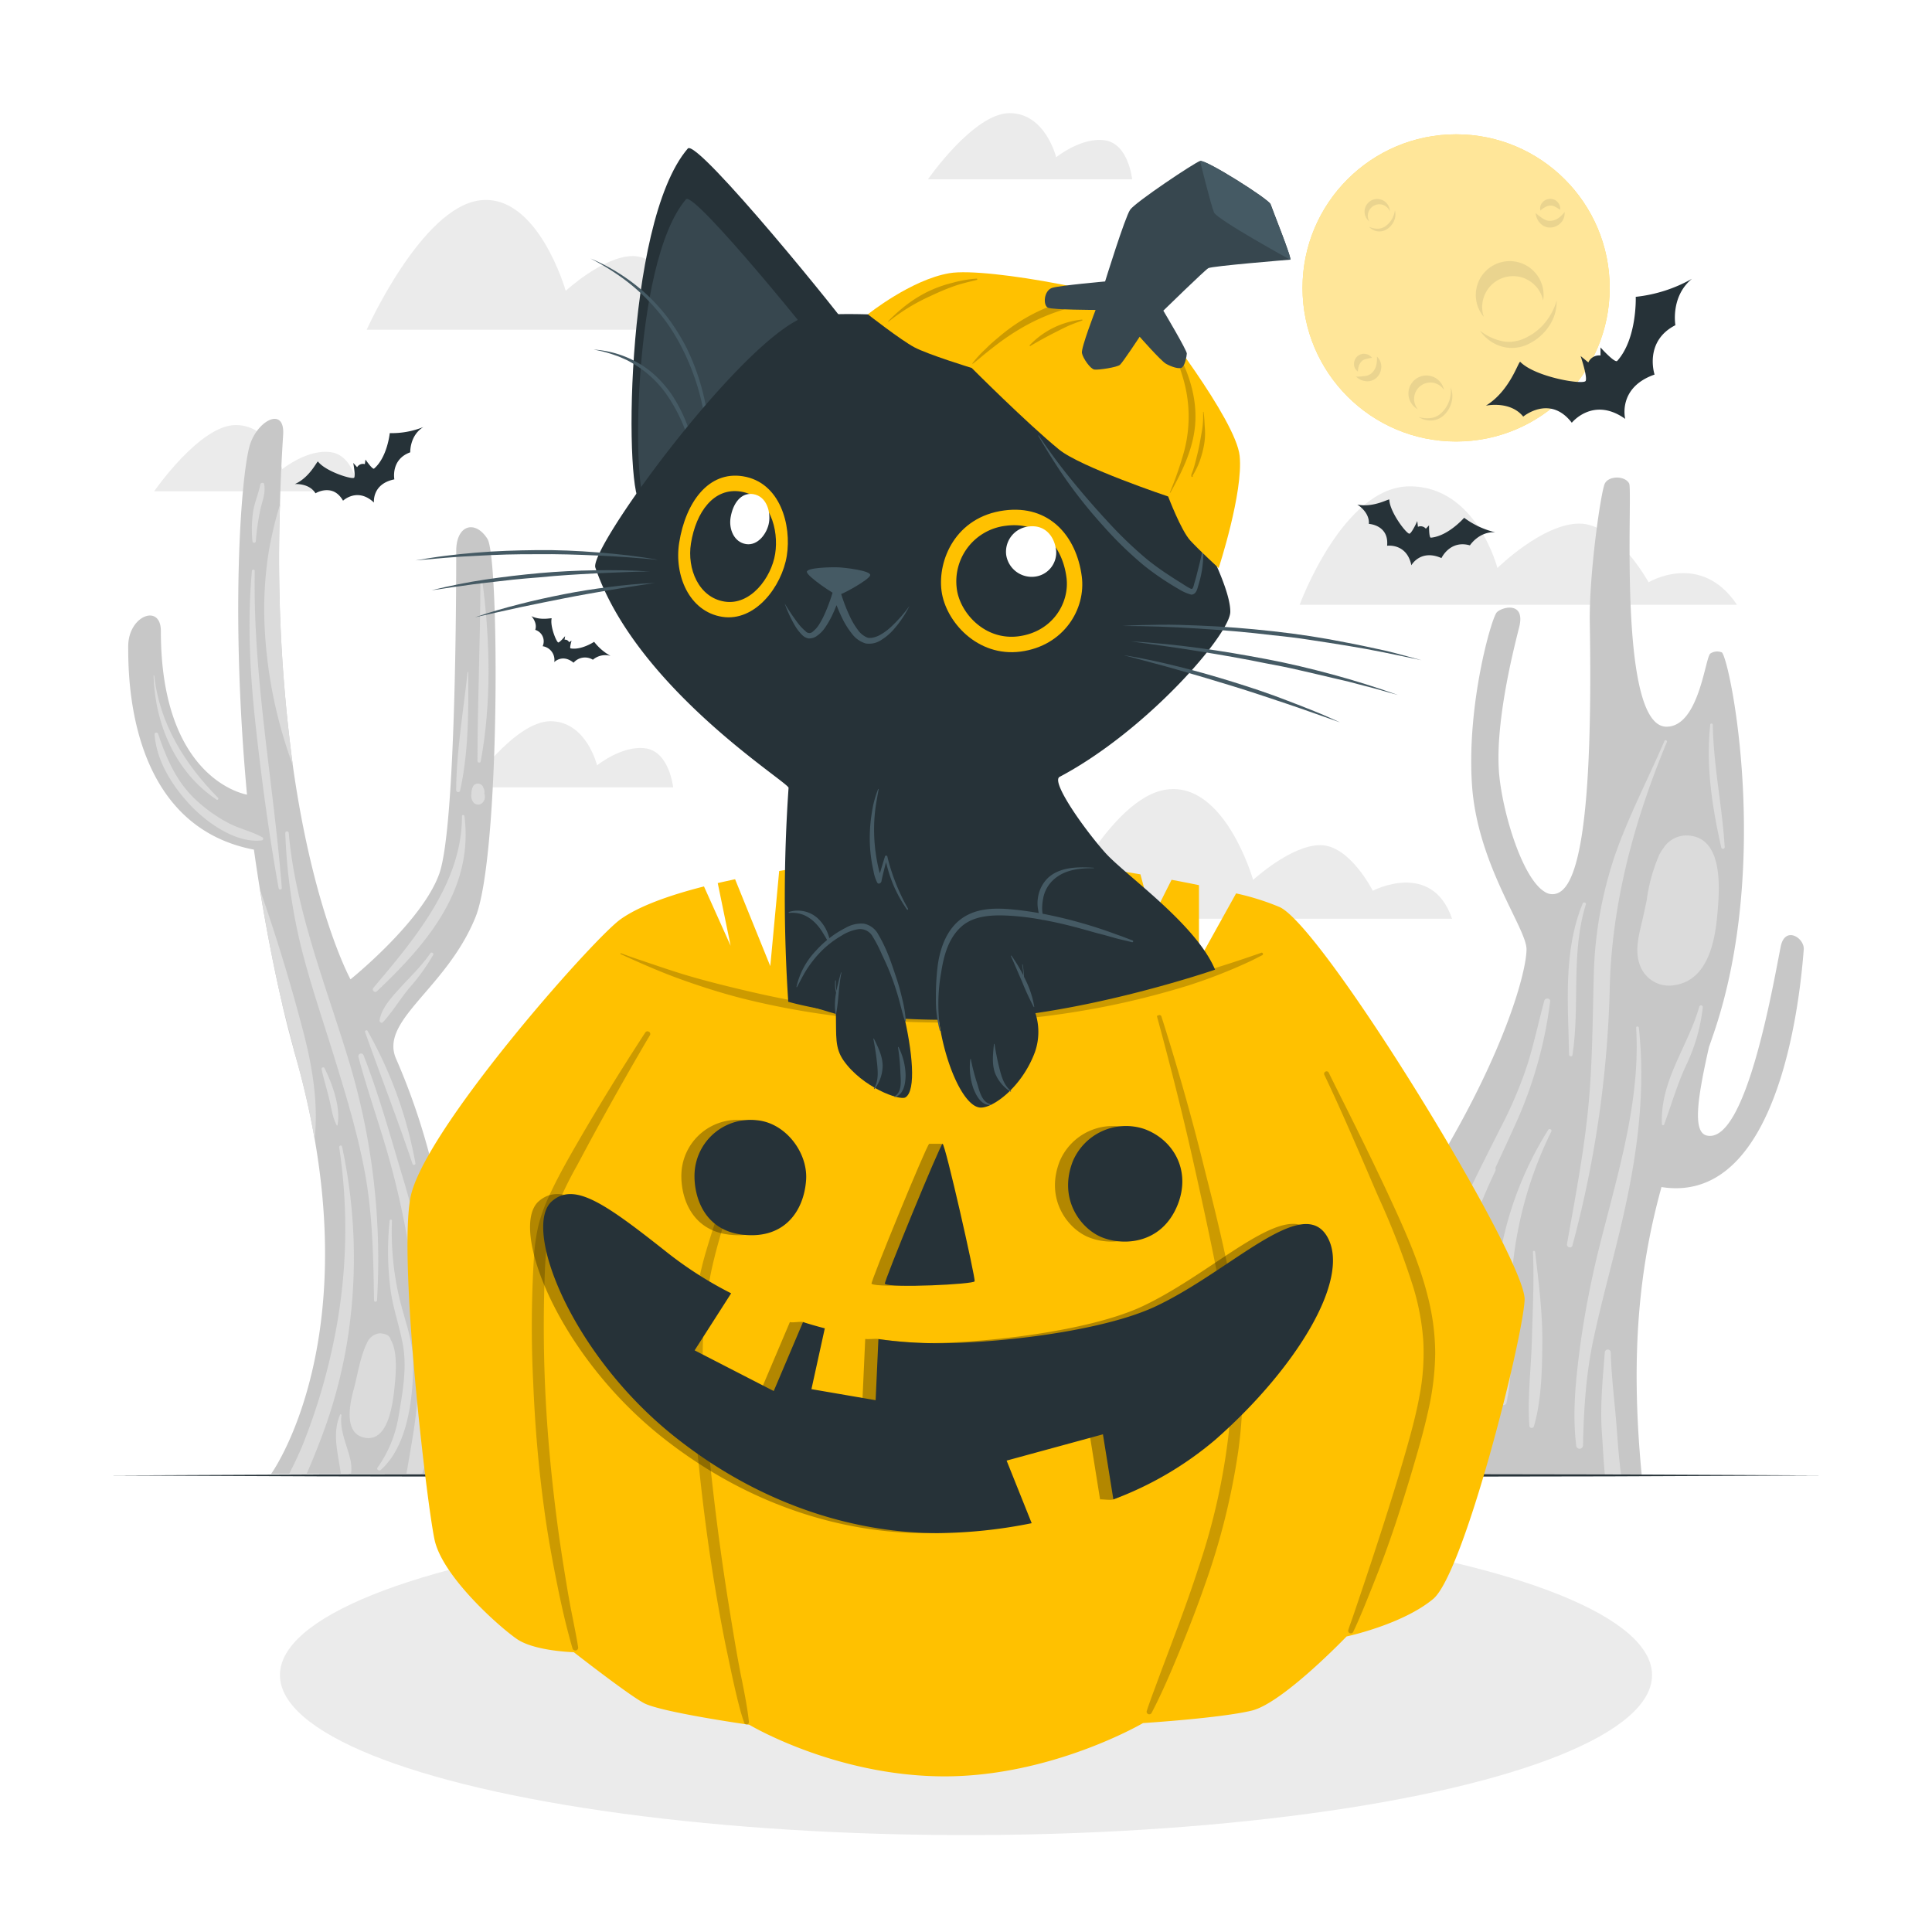 <svg class="animated" id="freepik_stories-cat-rising-from-a-pumpkin" xmlns="http://www.w3.org/2000/svg" viewBox="0 0 500 500" version="1.1" xmlns:xlink="http://www.w3.org/1999/xlink" xmlns:svgjs="http://svgjs.com/svgjs"><style>svg#freepik_stories-cat-rising-from-a-pumpkin:not(.animated) .animable {opacity: 0;}svg#freepik_stories-cat-rising-from-a-pumpkin.animated #freepik--Bats--inject-2 {animation: 3s Infinite  linear floating;animation-delay: 0s;}            @keyframes floating {                0% {                    opacity: 1;                    transform: translateY(0px);                }                50% {                    transform: translateY(-10px);                }                100% {                    opacity: 1;                    transform: translateY(0px);                }            }        </style><g id="freepik--background-complete--inject-2" class="animable" style="transform-origin: 249.998px 205.49px;"><path d="M449.53,156.51H336.35s11.22-30.65,28.5-30.65S387.53,147,387.53,147s11.65-11.5,21.22-11.5,17.9,15.19,17.9,15.19S440.17,142.54,449.53,156.51Z" style="fill: rgb(235, 235, 235); transform-origin: 392.94px 141.185px;" id="elym2052hq6am" class="animable"></path><path d="M92.79,127.14H39.9S51.72,110,61,110s12.06,11.41,12.06,11.41,6.57-5.33,12.66-4.37S92.79,127.14,92.79,127.14Z" style="fill: rgb(235, 235, 235); transform-origin: 66.345px 118.57px;" id="eldrunr41nfdb" class="animable"></path><path d="M293,46.41H240.15S252,29.28,261.28,29.28,273.34,40.7,273.34,40.7s6.57-5.33,12.66-4.38S293,46.41,293,46.41Z" style="fill: rgb(235, 235, 235); transform-origin: 266.575px 37.845px;" id="ell2dujy3dlzq" class="animable"></path><path d="M174.21,203.78H121.32s11.82-17.13,21.13-17.13,12.07,11.42,12.07,11.42,6.57-5.33,12.66-4.38S174.21,203.78,174.21,203.78Z" style="fill: rgb(235, 235, 235); transform-origin: 147.765px 195.215px;" id="el2c0qsl2qq2k" class="animable"></path><path d="M197.9,85.33h-103s14.11-31.5,29.2-33.47,22.31,23.41,22.31,23.41,9.73-9,17.39-9,13.56,11.81,13.56,11.81S192.65,70,197.9,85.33Z" style="fill: rgb(235, 235, 235); transform-origin: 146.4px 68.54px;" id="el15qu4pt6dbl" class="animable"></path><path d="M375.8,237.78h-103s14.11-31.5,29.2-33.46,22.31,23.4,22.31,23.4,9.74-9,17.39-9,13.57,11.81,13.57,11.81S370.55,222.47,375.8,237.78Z" style="fill: rgb(235, 235, 235); transform-origin: 324.3px 220.996px;" id="elq63h7sk5hf" class="animable"></path><path d="M466.81,245.7c-.74,9.36-5.45,66.44-36.82,61.51-5.27,19.12-8.32,41.36-5.12,74.48H357.32s-7.07-44,15.43-81.87c17.2-28.92,22.31-48.7,22.31-54.15S382.3,223.79,380.94,203s5.06-43.1,6.43-44.53,7.52-2.93,5.78,3.91c-.63,2.47-1.65,6.55-2.64,11.36-1.72,8.47-3.33,19.18-2.46,27.31,1.1,10.26,6.08,26.28,11.66,29.71a3.58,3.58,0,0,0,4.12,0c7.06-4.62,8.14-36.58,7.61-69.62-.21-12.61,2.87-33.95,3.89-36s5.21-2.08,6.3,0c1,1.91-3.15,62.93,9.65,62.93,8.48,0,10-18,11.37-18.94a3.17,3.17,0,0,1,3-.27c2.27,2.67,12.68,54.88-2.08,98.39-.43,1.27-.87,2.53-1.3,3.77v0c-3,13.32-4.29,22.09-.49,22.87C451.87,296,458.85,255,460.84,245,461.94,239.5,467,242.71,466.81,245.7Z" style="fill: rgb(199, 199, 199); transform-origin: 411.541px 252.641px;" id="elz6x85jd79ji" class="animable"></path><path d="M444.46,236.52c-.61,7.15-2.5,17.16-11.1,18.44a8,8,0,0,1-8.71-4.6c-1.76-3.84-.57-8.12.34-12,.42-1.77.79-3.59,1.18-5.4a44.07,44.07,0,0,1,3-11.17,8.52,8.52,0,0,1,1.22-2.13,7.09,7.09,0,0,1,6.3-3.44C446.2,216.61,445,230.26,444.46,236.52Z" style="fill: rgb(219, 219, 219); transform-origin: 434.282px 235.651px;" id="elkj046otpn6" class="animable"></path><path d="M392.72,289.77c-1.87,4.19-3.81,8.35-5.73,12.51a.92.92,0,0,1,0,.76,162.1,162.1,0,0,0-13,40.14c-2.33,12.86-2.2,25.57-2.22,38.52H366.3c-2.38-8.85-2-18.83-.79-27.63a137.92,137.92,0,0,1,8.88-32.59c4.07-10.22,9.13-20,14.05-29.78a108.75,108.75,0,0,0,6.87-16.24c1.7-5.43,2.87-11,4.36-16.51.23-.81,1.62-.67,1.51.21A109.59,109.59,0,0,1,392.72,289.77Z" style="fill: rgb(219, 219, 219); transform-origin: 382.87px 320.057px;" id="elrrlww5bwfoi" class="animable"></path><path d="M400.66,292.43a90.33,90.33,0,0,0-12.61,33.21,78.85,78.85,0,0,0-.86,17.43c.46,6.65,1.38,13.14,1.23,19.83a.74.74,0,0,0,1.45.2c2.41-11.46.45-23.51,1.59-35.12a101.52,101.52,0,0,1,10-35.11A.44.44,0,0,0,400.66,292.43Z" style="fill: rgb(219, 219, 219); transform-origin: 394.278px 327.913px;" id="el2k3fh1pgbpl" class="animable"></path><path d="M430.77,191.74c-4.16,9.65-9,18.92-12.57,28.87a104.32,104.32,0,0,0-5.74,32.12c-.31,11.36-.32,22.68-1.43,34-1.17,11.84-3.42,23.48-5.49,35.19-.16.9,1.16,1.31,1.41.39a283.11,283.11,0,0,0,9.64-66.1c.43-22.14,6.32-43.8,14.81-64.21C431.55,191.64,430.92,191.38,430.77,191.74Z" style="fill: rgb(219, 219, 219); transform-origin: 418.475px 257.198px;" id="elylsf154o1ah" class="animable"></path><path d="M424.14,266c-.05-.45-.74-.47-.71,0,1.13,18.5-4.49,36.88-9,54.65a243.33,243.33,0,0,0-5.3,26.35c-1.2,8.86-2.31,18.14-1.21,27.06a.88.88,0,0,0,1.76,0c.2-9.38.76-18.44,2.74-27.64s4.42-18.06,6.6-27.09C423.29,301.69,426.08,284.14,424.14,266Z" style="fill: rgb(219, 219, 219); transform-origin: 416.119px 320.297px;" id="elus4ou1js0ci" class="animable"></path><path d="M419.55,381.7h-4.2c-.39-3.6-.51-7.26-.76-10.54-.53-7.14.17-14,.73-21.14a.77.77,0,0,1,1.54,0c.19,6.83,1.13,13.65,1.61,20.46.23,3.18.49,6.35.85,9.52C419.39,380.56,419.46,381.12,419.55,381.7Z" style="fill: rgb(219, 219, 219); transform-origin: 416.976px 365.475px;" id="el5jsafwc41er" class="animable"></path><path d="M397.29,324c-.05-.34-.58-.36-.57,0,.36,7.49-.07,15-.26,22.51s-1.2,15.12-.66,22.48a.6.6,0,0,0,1.17.15c2-6.84,2.13-14.84,2.18-21.95C399.19,339.33,398.19,331.7,397.29,324Z" style="fill: rgb(219, 219, 219); transform-origin: 397.397px 346.647px;" id="elwpabhms3pq" class="animable"></path><path d="M382.49,364.93a95.36,95.36,0,0,1-1,16.77h-3.45a81.07,81.07,0,0,1,.52-17.46c.89-7.59,1.74-15.21,2.77-22.78.09-.68,1.15-.49,1.15.15C382.46,349.39,382.44,357.15,382.49,364.93Z" style="fill: rgb(219, 219, 219); transform-origin: 380.161px 361.366px;" id="elna29wjhsxb" class="animable"></path><path d="M439.78,260.52c-3,10.47-10.16,19.09-9.68,30.42a.3.3,0,0,0,.58.08c2-5.48,3.49-10.75,6-16a46,46,0,0,0,4-14.34C440.73,260.12,439.91,260,439.78,260.52Z" style="fill: rgb(219, 219, 219); transform-origin: 435.38px 275.702px;" id="elpuh4aqsix" class="animable"></path><path d="M443.27,187.56a.33.33,0,0,0-.66,0c-1.17,10.66.51,21.4,2.86,31.8a.45.45,0,0,0,.88-.12C445.71,208.64,443.44,198.18,443.27,187.56Z" style="fill: rgb(219, 219, 219); transform-origin: 444.289px 203.454px;" id="elqz6jc7qoew" class="animable"></path><path d="M409.58,233.85c-5.08,12.44-3.74,26-3.51,39.09,0,.48.8.64.88.12,2-12.89-.49-26.35,3.47-39C410.6,233.53,409.79,233.34,409.58,233.85Z" style="fill: rgb(219, 219, 219); transform-origin: 408.093px 253.467px;" id="elgb1pef8h4ul" class="animable"></path><path d="M33.18,167.29c0,8,0,46.35,32.54,52.6,0,0,.53,4,1.56,10.37,1.25,7.67,3.22,18.71,5.85,29.92a.15.15,0,0,0,0,.08c.9,3.87,1.89,7.74,2.95,11.52,0,0,0,.05,0,.08.11.36.2.71.31,1.07a212.86,212.86,0,0,1,5.06,21.92c10,57.32-11.3,86.62-11.3,86.62H115S126.05,327.83,102.5,274c-4.36-10,13-18.06,20.54-36.59,6.42-15.71,6.24-92.95,3.12-97.93s-8.09-3.74-8.09,3.12,0,71-4.36,83.44-23,27.41-23,27.41-9.57-17.35-14.93-55.35v0a403.64,403.64,0,0,1-3.32-67.61s0,0,0,0q.22-8.66.82-18c.44-7.13-6.24-4-8.47,2.24s-5.35,42.34-.89,90.92c0,0-22.29-3.48-22.29-42.34C41.65,156.14,33.18,159.26,33.18,167.29Z" style="fill: rgb(199, 199, 199); transform-origin: 80.722px 244.935px;" id="elnlir94b9i6c" class="animable"></path><path d="M92.75,273.48c2.57,9.71,6.08,19.17,8.64,28.9a217.18,217.18,0,0,1,5.76,29.89,170.21,170.21,0,0,1,.87,29.34c-.39,6.71-1.77,13.27-2.83,19.86h4.08c4.84-15.36,4.19-32.68,1.7-48.19a239.44,239.44,0,0,0-7.17-30c-3-10.07-5.88-20.36-9.7-30.16A.7.7,0,0,0,92.75,273.48Z" style="fill: rgb(219, 219, 219); transform-origin: 102.81px 327.056px;" id="el7mgz6gniy1k" class="animable"></path><path d="M74.73,215.59c1.79,20.47,10,40.36,15.84,59.92a177.39,177.39,0,0,1,7,61.05.39.39,0,0,1-.77,0c-.18-11.18-.36-22.45-2.44-33.48-1.88-10-4.85-19.74-7.83-29.42-2.93-9.49-6.19-18.92-8.6-28.56a146.18,146.18,0,0,1-4.1-29.51C73.85,215,74.69,215,74.73,215.59Z" style="fill: rgb(219, 219, 219); transform-origin: 85.859px 276.018px;" id="elbldsnj5tqfk" class="animable"></path><path d="M74.82,381.47h4.51c1.25-2.8,2.38-5.64,3.44-8.38a129,129,0,0,0,7-25.36,136.56,136.56,0,0,0-1.25-51c-.11-.48-.8-.26-.73.2a142.92,142.92,0,0,1-1.63,51.17,154.56,154.56,0,0,1-7.09,23.95C77.87,375.3,76.37,378.4,74.82,381.47Z" style="fill: rgb(219, 219, 219); transform-origin: 83.204px 338.965px;" id="el81rnmvlb0xe" class="animable"></path><path d="M91.59,359.38c1-3.77,1.67-8.41,3.42-11.91a4,4,0,0,1,3.2-2.4.78.78,0,0,1,.31,0,3.17,3.17,0,0,1,.46.07,3.91,3.91,0,0,1,.85.21,1.83,1.83,0,0,1,1.27,1.27s0,.07,0,.1c2,3.14,1.25,9.87,1,12.34-.43,3.85-1.47,14-7.52,13.05C88.7,371.19,90.59,363,91.59,359.38Z" style="fill: rgb(219, 219, 219); transform-origin: 96.467px 358.613px;" id="ele7j8qhfxbsr" class="animable"></path><path d="M67.28,230.26c1.25,7.67,3.22,18.71,5.85,29.92a.15.15,0,0,0,0,.08c.33,1.28.67,2.56,1,3.83.69,2.56,1.34,5.13,1.93,7.69,0,0,0,.05,0,.08.11.36.2.71.31,1.07a212.86,212.86,0,0,1,5.06,21.92c1-9.62-.63-19.18-3.18-28.76C75.07,254,71.43,242.07,67.28,230.26Z" style="fill: rgb(219, 219, 219); transform-origin: 74.504px 262.555px;" id="el32n3sap0vav" class="animable"></path><path d="M122,205.5a4.35,4.35,0,0,1,.43-2,1.42,1.42,0,0,1,1.44-.69,1.5,1.5,0,0,1,1.21,1l.06.21a1.24,1.24,0,0,1,.2.47,3.25,3.25,0,0,1,0,.93,2.15,2.15,0,0,1-.52,2.37,1.56,1.56,0,0,1-2.42-.32A2.74,2.74,0,0,1,122,205.5Z" style="fill: rgb(219, 219, 219); transform-origin: 123.727px 205.51px;" id="elsulri80v7ei" class="animable"></path><path d="M96.63,255.65c10.54-12.48,23-27.13,22.92-44.42,0-.43.6-.41.65,0,2.4,19-9.76,33.11-22.67,45.32A.64.64,0,0,1,96.63,255.65Z" style="fill: rgb(219, 219, 219); transform-origin: 108.496px 233.803px;" id="elaydwegst5y" class="animable"></path><path d="M98.24,264c.52-3.11,3-5.78,5-8,2.76-3.06,5.76-5.85,8.11-9.27a.43.43,0,0,1,.74.44,53.16,53.16,0,0,1-6.13,8.48c-2.39,2.86-4.35,6.18-6.86,8.9C98.72,264.94,98.16,264.49,98.24,264Z" style="fill: rgb(219, 219, 219); transform-origin: 105.191px 255.609px;" id="elstpvit6tv4" class="animable"></path><path d="M124.33,150.54c0-.35.48-.32.52,0,2,15.18,2.36,31.39-.44,46.52-.08.49-.84.36-.84-.11C123.57,181.5,124.31,166,124.33,150.54Z" style="fill: rgb(219, 219, 219); transform-origin: 125px 173.83px;" id="elvadi4n5wwrl" class="animable"></path><path d="M121,174a.09.09,0,1,1,.18,0c.08,10,.09,20.88-2.13,30.7a.53.53,0,0,1-1-.14C118.13,194.49,119.92,184.08,121,174Z" style="fill: rgb(219, 219, 219); transform-origin: 119.627px 189.455px;" id="elie6686xekv" class="animable"></path><path d="M40.91,189.92c2.3,6.66,4.82,12.63,10.18,17.45a39.19,39.19,0,0,0,8.1,5.67c2.81,1.46,6,2.13,8.72,3.66a.43.43,0,0,1-.22.8c-6.59.79-14.13-4.56-18.41-9.11C44.64,203.46,40.49,197,40,190,40,189.51,40.76,189.47,40.91,189.92Z" style="fill: rgb(219, 219, 219); transform-origin: 54.06px 203.592px;" id="elaw3xrrmpc0q" class="animable"></path><path d="M39.93,174.88c1.34,12.41,7.92,22.9,16.5,31.59.24.24-.07.68-.37.48-10.7-7.1-15.94-19.6-16.33-32.07C39.72,174.75,39.92,174.75,39.93,174.88Z" style="fill: rgb(219, 219, 219); transform-origin: 48.123px 190.892px;" id="ell16lgsswb5" class="animable"></path><path d="M65.2,147.72a.37.37,0,0,1,.73,0c-.5,27.58,4.86,54.69,7,82.09,0,.46-.73.57-.81.11-2.42-13.45-4.28-27.09-5.79-40.67C64.76,175.44,63.92,161.58,65.2,147.72Z" style="fill: rgb(219, 219, 219); transform-origin: 68.752px 188.813px;" id="elst6gag0yugh" class="animable"></path><path d="M68.57,163.75a119.73,119.73,0,0,0,7.23,34.34,403.64,403.64,0,0,1-3.32-67.61,102.26,102.26,0,0,0-2.82,11.64A94.39,94.39,0,0,0,68.57,163.75Z" style="fill: rgb(219, 219, 219); transform-origin: 72.087px 164.285px;" id="elq65octolm8" class="animable"></path><path d="M65.49,132.49c.37-2.46,1.42-4.71,1.89-7.15.09-.5,1-.52,1,0,.34,2.13-.32,3.9-.87,5.95a62.66,62.66,0,0,0-1.3,8.74.44.44,0,0,1-.88,0A32.23,32.23,0,0,1,65.49,132.49Z" style="fill: rgb(219, 219, 219); transform-origin: 66.827px 132.713px;" id="el2e9ye6l1trh" class="animable"></path><path d="M95.13,266.81A108.34,108.34,0,0,1,107.5,301a.38.38,0,0,1-.74.2c-3.85-11.46-8.24-22.75-12.29-34.13A.36.36,0,0,1,95.13,266.81Z" style="fill: rgb(219, 219, 219); transform-origin: 100.988px 284.06px;" id="elqj1cf96vjzm" class="animable"></path><path d="M84,276.44c2,4.11,4.25,10.16,3.34,14.79a.11.11,0,0,1-.2,0c-1.09-2.06-1.37-4.46-1.91-6.71-.62-2.6-1.43-5.16-2-7.77C83.08,276.31,83.78,276,84,276.44Z" style="fill: rgb(219, 219, 219); transform-origin: 85.379px 283.761px;" id="el6vzg7j5i00p" class="animable"></path><path d="M97.71,379.81a31.69,31.69,0,0,0,5.49-13.56c1-5.89,2.15-12.22,1.08-18.17-.88-4.88-2.58-9.49-3.23-14.44a76.74,76.74,0,0,1-.21-17.73c0-.37.61-.39.6,0a75.2,75.2,0,0,0,2,20.39c1.35,5.52,3.52,10.85,3.49,16.6,0,8.78-1.38,21.35-8.4,27.52C98.1,380.77,97.35,380.3,97.71,379.81Z" style="fill: rgb(219, 219, 219); transform-origin: 102.273px 348.083px;" id="elcnih7bucls" class="animable"></path><path d="M88.2,381.47h2.66a11.52,11.52,0,0,0-.35-4.4c-.89-3.42-2.65-7.2-2.13-10.81,0-.2-.26-.38-.36-.15C85.83,371.18,87.59,376.31,88.2,381.47Z" style="fill: rgb(219, 219, 219); transform-origin: 88.943px 373.736px;" id="elqdcmno4bv6" class="animable"></path><path d="M88.89,363s0,0,0,0a2.54,2.54,0,0,0-.33,1.43h0A2.58,2.58,0,0,1,88.89,363Z" style="fill: rgb(219, 219, 219); transform-origin: 88.722px 363.715px;" id="elyblyjko882t" class="animable"></path></g><g id="freepik--Moon--inject-2" class="animable" style="transform-origin: 376.84px 74.51px;"><circle cx="376.84" cy="74.51" r="39.75" style="fill: rgb(255, 193, 0); transform-origin: 376.84px 74.51px;" id="elo2uyaiql82l" class="animable"></circle><g id="el6vtgxig2gar"><circle cx="376.84" cy="74.51" r="39.75" style="fill: rgb(255, 255, 255); opacity: 0.6; transform-origin: 376.84px 74.51px;" class="animable"></circle></g><g id="el020wa4tcwnrj"><g style="opacity: 0.1; transform-origin: 377.67px 80.154px;" class="animable"><path d="M356.35,92.29a3.49,3.49,0,0,1,1.13,2.55,3.91,3.91,0,0,1-1.12,2.81,3.48,3.48,0,0,1-2.91,1,4.12,4.12,0,0,1-2.5-1.19,13.43,13.43,0,0,0,2.47-.17,3.06,3.06,0,0,0,1.7-.85,4,4,0,0,0,1-1.73A7.28,7.28,0,0,0,356.35,92.29Z" style="fill: rgb(38, 50, 56); transform-origin: 354.215px 95.484px;" id="elcamf2pt1hke" class="animable"></path><path d="M351.42,96.15a2.28,2.28,0,0,1-1-1.76,2.68,2.68,0,0,1,.78-2.09,2.47,2.47,0,0,1,2.17-.7,2.57,2.57,0,0,1,1.71,1,13.69,13.69,0,0,0-1.68.34,2.08,2.08,0,0,0-1,.55,3.22,3.22,0,0,0-.66,1A6,6,0,0,0,351.42,96.15Z" style="fill: rgb(38, 50, 56); transform-origin: 352.747px 93.858px;" id="el4fte9jlp2vb" class="animable"></path><path d="M404.91,54.87a3.52,3.52,0,0,1-.85,2.66,3.85,3.85,0,0,1-2.7,1.35,3.44,3.44,0,0,1-2.84-1.19,4.12,4.12,0,0,1-1.08-2.55,13.28,13.28,0,0,0,2,1.51,3.06,3.06,0,0,0,1.84.5,4,4,0,0,0,1.9-.62A7.35,7.35,0,0,0,404.91,54.87Z" style="fill: rgb(38, 50, 56); transform-origin: 401.184px 56.879px;" id="el6oc36pqryj6" class="animable"></path><path d="M398.67,54.48a2.24,2.24,0,0,1,.43-2,2.67,2.67,0,0,1,2-1,2.46,2.46,0,0,1,2.09.92,2.58,2.58,0,0,1,.59,1.9,14.56,14.56,0,0,0-1.48-.87,2.12,2.12,0,0,0-1.09-.22,2.92,2.92,0,0,0-1.16.31A5.79,5.79,0,0,0,398.67,54.48Z" style="fill: rgb(38, 50, 56); transform-origin: 401.192px 52.977px;" id="elge4f1w80cwn" class="animable"></path><path d="M394.83,72.17a7.94,7.94,0,0,1,4.53,5.61A8.77,8.77,0,1,0,384,82a8,8,0,0,1,10.8-9.86Z" style="fill: rgb(38, 50, 56); transform-origin: 390.707px 74.79px;" id="elqm0fn9aklcm" class="animable"></path><path d="M402.86,77.79a11.35,11.35,0,0,1-1.94,6.57A13.43,13.43,0,0,1,395.63,89a9.67,9.67,0,0,1-7.08.65A10.4,10.4,0,0,1,383,85.56a14,14,0,0,0,5.85,2.75,11.49,11.49,0,0,0,1.54.16,8.69,8.69,0,0,0,1.53-.12,9.63,9.63,0,0,0,2.93-.93c.46-.23.93-.48,1.38-.75s.89-.57,1.3-.91a14,14,0,0,0,2.28-2.2A15.87,15.87,0,0,0,402.86,77.79Z" style="fill: rgb(38, 50, 56); transform-origin: 392.931px 83.915px;" id="el4qvjurb1v0p" class="animable"></path><path d="M357.63,52.94a3,3,0,0,1,2.06,1.73,3.27,3.27,0,1,0-5.31,2.65,2.91,2.91,0,0,1-.31-2.14A3,3,0,0,1,357.63,52.94Z" style="fill: rgb(38, 50, 56); transform-origin: 356.421px 54.408px;" id="el6zl8hoy930p" class="animable"></path><path d="M361,54.43a4.09,4.09,0,0,1-.16,2.58,5,5,0,0,1-1.62,2.12,3.69,3.69,0,0,1-2.62.74,3.75,3.75,0,0,1-2.31-1.18,5.55,5.55,0,0,0,2.34.5,3.58,3.58,0,0,0,2.06-.75A6,6,0,0,0,361,54.43Z" style="fill: rgb(38, 50, 56); transform-origin: 357.714px 57.16px;" id="el0p944nnj8t6" class="animable"></path><path d="M370.41,99a4.23,4.23,0,0,1,3.3,1.92,4.65,4.65,0,1,0-6.78,5A4.24,4.24,0,0,1,370.41,99Z" style="fill: rgb(38, 50, 56); transform-origin: 369.105px 101.552px;" id="el8lxgu84basr" class="animable"></path><path d="M375.45,100.27a6.19,6.19,0,0,1,.26,3.62,7.07,7.07,0,0,1-1.74,3.28,5.15,5.15,0,0,1-3.37,1.65,5.52,5.52,0,0,1-3.5-.94,7.17,7.17,0,0,0,3.42.27,4.94,4.94,0,0,0,2.81-1.58,7.76,7.76,0,0,0,1.73-2.86A8.42,8.42,0,0,0,375.45,100.27Z" style="fill: rgb(38, 50, 56); transform-origin: 371.484px 104.552px;" id="el38ywm4addod" class="animable"></path></g></g></g><g id="freepik--Shadow--inject-2" class="animable" style="transform-origin: 250px 433.51px;"><ellipse cx="250" cy="433.51" rx="177.55" ry="41.41" style="fill: rgb(235, 235, 235); transform-origin: 250px 433.51px;" id="elmhxhn1nv2p" class="animable"></ellipse></g><g id="freepik--Floor--inject-2" class="animable" style="transform-origin: 250px 381.84px;"><polygon points="27.88 381.84 83.41 381.59 138.94 381.51 250 381.34 361.06 381.5 416.59 381.59 472.12 381.84 416.59 382.08 361.06 382.17 250 382.34 138.94 382.17 83.41 382.08 27.88 381.84" style="fill: rgb(38, 50, 56); transform-origin: 250px 381.84px;" id="elmicycvygp6c" class="animable"></polygon></g><g id="freepik--Cat--inject-2" class="animable" style="transform-origin: 250.016px 249.023px;"><path d="M394.57,336.42c-.52,10.44-15.69,70.75-23.67,77.39s-22.4,9.7-22.4,9.7S332,440.73,324,442.69s-28.18,3.24-28.18,3.24S272.06,459.87,244,459.72s-50.08-13.35-50.08-13.35-23-3.26-27.33-5.64-18.09-13.14-18.09-13.14-10.14-.26-14.72-3.41-19.29-16.2-21.32-25.71-9.31-71.3-6.27-88.37,47.11-66.93,54.36-72.16c4.66-3.35,12.45-6.2,21.64-8.53l6.9,15.36-3.34-16.23c1.47-.34,3-.67,4.49-1l9.11,22.49,2.3-24.62c20.57-3.41,42.06-4.87,50.32-4.57,7.89.28,26,2.54,43.17,5.44l3.06,11.36,5-9.95c2.43.46,4.81.91,7.09,1.39v19.42l9.61-17.29a64.39,64.39,0,0,1,11.36,3.58C342.94,240.46,395.08,326,394.57,336.42Z" style="fill: rgb(255, 193, 0); transform-origin: 250.016px 340.261px;" id="ela2lgb6uxero" class="animable"></path><g id="eldt33ic0ac4r"><g style="opacity: 0.2; transform-origin: 254.531px 346.417px;" class="animable"><path d="M371.43,350.33a70.45,70.45,0,0,1-1.82,14.83c-1.05,4.81-2.43,9.61-3.87,14.51s-2.94,9.69-4.54,14.54c-1.7,5.09-3.38,9.72-5.14,14.12l-.92,2.33c-1.54,3.86-3.12,7.86-4.93,11.68a.67.67,0,0,1-.61.38.85.85,0,0,1-.26-.05.67.67,0,0,1-.4-.83c.23-.74.49-1.47.75-2.19l.48-1.37c3.53-10.36,6.58-19.61,9.32-28.3,1.6-5.06,3-9.74,4.31-14.29,1.23-4.3,2.62-9.31,3.54-14.32a58.69,58.69,0,0,0,1-14.45,63.32,63.32,0,0,0-2.57-13.76,203.79,203.79,0,0,0-9-23.31c-.55-1.25-1.09-2.5-1.63-3.76L354,303.43c-3.58-8.32-7.29-16.93-11.25-25.24a.64.64,0,0,1,.3-.87.62.62,0,0,1,.83.29l.49,1,1.2,2.43c4.19,8.31,9,18,13.51,27.64,4,8.64,8.18,17.58,10.53,27.23A59.67,59.67,0,0,1,371.43,350.33Z" id="eljg9pxwwkhvd" class="animable" style="transform-origin: 357.055px 349.989px;"></path><path d="M168.19,267.94c-.69,1.15-1.38,2.31-2.05,3.48-5.86,10.09-11.06,19.42-15.91,28.54l-.91,1.7A94.38,94.38,0,0,0,143.45,314c-1.73,4.83-2.24,9.74-2.46,15.63-.41,10.73-.33,21.63.23,32.39.53,10.19,1.52,20.69,3,32.11.64,4.83,1.41,9.92,2.42,16,.48,2.9,1,5.84,1.59,8.68.47,2.45,1,5,1.39,7.47a.74.74,0,0,1-.58.86.55.55,0,0,1-.18,0,.71.71,0,0,1-.69-.52c-.35-1.17-.69-2.41-1.08-3.89-1.48-5.61-2.62-11.25-3.55-16-1.09-5.65-2-10.92-2.69-16.11-1.43-10.36-2.39-21.36-2.85-32.69a291.2,291.2,0,0,1,.2-32.79,47.65,47.65,0,0,1,1.17-8.1,42.65,42.65,0,0,1,2.67-7.37c2.19-4.82,4.85-9.5,7.61-14.27,5.33-9.22,11-18.44,17.35-28.19a.68.68,0,0,1,.57-.31.72.72,0,0,1,.37.11A.65.65,0,0,1,168.19,267.94Z" id="elsmf7849812" class="animable" style="transform-origin: 152.963px 347.024px;"></path><path d="M320,339.9a118.69,118.69,0,0,1,.46,35.66,180.54,180.54,0,0,1-8.62,34.55c-1.82,5.24-3.93,10.76-6.45,16.89-2.18,5.29-4.54,10.91-7.36,16.31a.65.65,0,0,1-.59.35.66.66,0,0,1-.66-.86c.49-1.54,1-2.89,1.44-4.13.54-1.43,1.07-2.87,1.6-4.31s1-2.71,1.51-4.05q1.59-4.2,3.15-8.4c2.39-6.4,4.26-11.73,5.88-16.77A167.6,167.6,0,0,0,318,370.78a114.28,114.28,0,0,0,.5-17.35,131,131,0,0,0-2.35-17.92c-2.09-10.92-4.51-22.42-7.63-36.2-2.48-11-5.41-22.72-9-35.92l-.12-.47.51-.2a.53.53,0,0,1,.67.36c.46,1.45.92,2.9,1.37,4.35,3.59,11.57,7,23.69,10,36C315.42,316.94,318.06,328.3,320,339.9Z" id="elzricc76d6i" class="animable" style="transform-origin: 309.168px 353.178px;"></path><path d="M192,434.79c.7,3.53,1.43,7.19,1.82,10.83a.61.61,0,0,1-.47.67h-.14a.62.62,0,0,1-.6-.42c-.45-1.3-.82-2.48-1.12-3.61-1.09-4.13-2-8.38-2.86-12.5l-.42-2c-.9-4.21-1.77-8.85-2.76-14.59-1.63-9.43-3-19.37-4.13-29.54-1.21-11.09-2.08-20.41-2.37-29.82a93.61,93.61,0,0,1,.6-14.93,103.33,103.33,0,0,1,2.92-14.16,234.9,234.9,0,0,1,9.63-26.91.77.77,0,0,1,1-.41.78.78,0,0,1,.49,1l-.37,1.06c-.27.78-.54,1.57-.82,2.35-3.09,8.71-6.27,17.72-8.3,27.05a107.85,107.85,0,0,0-2,29c.49,8.91,1.32,18.29,2.63,29.5,1.14,9.78,2.51,19.63,4.09,29.29l.3,1.88c.69,4.19,1.39,8.53,2.2,12.77C191.52,432.46,191.75,433.62,192,434.79Z" id="elk0sp5mnzg5t" class="animable" style="transform-origin: 186.35px 371.816px;"></path><path d="M326.46,246.56c-5.2,1.84-10.47,3.53-15.75,5.14s-10.57,3.25-15.95,4.57a212.36,212.36,0,0,1-32.59,5.35,218.08,218.08,0,0,1-33,.3,213.84,213.84,0,0,1-32.83-4.78c-5.39-1.22-10.77-2.52-16.09-4s-10.52-3.33-15.75-5.08c-1.27-.43-2.53-.88-3.78-1.37-.13-.05-.22.17-.09.23,5,2.3,10.06,4.53,15.27,6.42s10.59,3.6,16,5a206,206,0,0,0,33,5.48,217.38,217.38,0,0,0,66.45-4.45q8.16-1.85,16.17-4.32a137.26,137.26,0,0,0,15.56-6.06c1.24-.56,2.44-1.21,3.66-1.82C327,247,326.79,246.44,326.46,246.56Z" id="el1c400qjgg2p" class="animable" style="transform-origin: 243.712px 255.592px;"></path></g></g><g id="elahtd82skjxw"><path d="M192.43,289.91a14.49,14.49,0,0,0-16,12.73c-.6,5.26,1.36,15.9,12.79,16.94,10.52,1,15.45-6.26,16-14.22C205.69,298.23,199.86,290.56,192.43,289.91Z" style="opacity: 0.3; transform-origin: 190.79px 304.747px;" class="animable"></path></g><g id="elacicx04bj5q"><path d="M274.21,300.62c-3.65,9.51,1.8,16.93,7,19.35,5.46,2.54,16,2.4,20.21-8.29,3.46-8.85-1.19-16.78-8.68-19.5A14.94,14.94,0,0,0,274.21,300.62Z" style="opacity: 0.3; transform-origin: 287.803px 306.369px;" class="animable"></path></g><g id="elqghgf8ua3v"><path d="M225.55,332.24c-.37-.29,14.28-36,14.93-36.23.12,0,3.4,0,3.4,0,2.31,8.63,5.12,34.95,4.91,35.59S227,333.41,225.55,332.24Z" style="opacity: 0.3; transform-origin: 237.172px 314.374px;" class="animable"></path></g><g id="elvuj54x0ljuq"><path d="M311,372.67c-7.12,6.23-14.08,11.77-22.9,15.38-.63.25-2.84-.07-3.4,0L282,371.2,257.11,378l6.49,16.2a126.85,126.85,0,0,1-24.31,2.57c-19.28,0-44.28-6-68.14-25-27-21.53-39.49-54.25-31.67-60.93,5.81-5,13.74.59,30.15,13.59a98.45,98.45,0,0,0,16.19,10.28l-9.45,14.76L196.84,360l7.58-17.85c.71.23,2.69-.2,3.4,0,1.16.35,1.06,1.32,2.24,1.62l-3.47,15.7,16.61,2.86.72-15.81c.87.12,2.52-.1,3.4,0a98.94,98.94,0,0,0,12,1.07c16,0,42.7-3.14,56.29-9.5,19.47-9.13,38-29.11,44.47-18.16S331.65,354.61,311,372.67Z" style="opacity: 0.3; transform-origin: 239.393px 352.898px;" class="animable"></path></g><path d="M195.83,289.91a14.49,14.49,0,0,0-16,12.73c-.6,5.26,1.36,15.9,12.79,16.94,10.52,1,15.45-6.26,16-14.22C209.09,298.23,203.26,290.56,195.83,289.91Z" style="fill: rgb(38, 50, 56); transform-origin: 194.19px 304.747px;" id="elpfz5oxc14n" class="animable"></path><path d="M277.61,300.62c-3.65,9.51,1.8,16.93,7,19.35,5.46,2.54,16,2.4,20.21-8.29,3.46-8.85-1.19-16.78-8.68-19.5A14.94,14.94,0,0,0,277.61,300.62Z" style="fill: rgb(38, 50, 56); transform-origin: 291.203px 306.369px;" id="eln8wqq3ebbja" class="animable"></path><path d="M229,332.24c-.37-.29,14.28-36,14.93-36.23s8.57,34.81,8.31,35.59S230.37,333.41,229,332.24Z" style="fill: rgb(38, 50, 56); transform-origin: 240.62px 314.388px;" id="elkk6g8rv1xvs" class="animable"></path><path d="M314.44,372.67a88.31,88.31,0,0,1-26.3,15.38l-2.7-16.85L260.51,378l6.49,16.2a126.85,126.85,0,0,1-24.31,2.57c-19.28,0-44.28-6-68.14-25-27-21.53-39.49-54.25-31.67-60.93,5.81-5,13.74.59,30.15,13.59a98.45,98.45,0,0,0,16.19,10.28l-9.45,14.76L200.24,360l7.58-17.85c1.86.59,3.73,1.13,5.64,1.62L210,359.51l16.61,2.86.72-15.81a111.78,111.78,0,0,0,15.37,1.07c16,0,42.7-3.14,56.29-9.5C318.45,329,337,309,343.45,320S335.05,354.61,314.44,372.67Z" style="fill: rgb(38, 50, 56); transform-origin: 242.776px 352.898px;" id="elzdko6gwlbd8" class="animable"></path><path d="M166,130.19c-4.4.24-4.69-72.32,12-91.75,2.39-2.78,42,46.08,42.56,47.75S175.07,129.69,166,130.19Z" style="fill: rgb(38, 50, 56); transform-origin: 192.004px 84.258px;" id="el2ud2iwk92ot" class="animable"></path><path d="M167.32,129.86c-3.76.2-4-61.71,10.22-78.29,2-2.38,35.84,39.31,36.32,40.74S175.08,129.43,167.32,129.86Z" style="fill: rgb(55, 71, 79); transform-origin: 189.499px 90.666px;" id="elfcqwguzt5i" class="animable"></path><path d="M180.6,125.1a55.38,55.38,0,0,0-1-5.9,51.26,51.26,0,0,0-1.54-5.75A41.61,41.61,0,0,0,173,102.82a27.72,27.72,0,0,0-8.32-8.21,26.94,26.94,0,0,0-2.56-1.47c-.9-.38-1.79-.83-2.73-1.13a33.94,33.94,0,0,0-5.76-1.54,26.28,26.28,0,0,1,11.48,3.44A23.66,23.66,0,0,1,170,97.58a29.91,29.91,0,0,1,3.92,4.64,39.72,39.72,0,0,1,5,11A45.14,45.14,0,0,1,180.6,125.1Z" style="fill: rgb(69, 90, 100); transform-origin: 167.115px 107.785px;" id="elv4rekrtmyh" class="animable"></path><path d="M183.37,123.8a63.26,63.26,0,0,0-.12-8.6,71.1,71.1,0,0,0-1.12-8.5,61.18,61.18,0,0,0-5.39-16.17,51.48,51.48,0,0,0-4.39-7.31,54.34,54.34,0,0,0-5.58-6.45,49.16,49.16,0,0,0-6.59-5.45,63.66,63.66,0,0,0-7.37-4.43,50,50,0,0,1,14.52,9.29,46.87,46.87,0,0,1,5.8,6.47,53.48,53.48,0,0,1,4.56,7.4,59,59,0,0,1,5.24,16.51A60.77,60.77,0,0,1,183.37,123.8Z" style="fill: rgb(69, 90, 100); transform-origin: 168.297px 95.345px;" id="elf8iaqpqj77d" class="animable"></path><path d="M204.08,203.89c.11-1.39-39.33-25.64-50-57-1.62-4.78,34.77-54.93,52.41-64.1,8.9-4.64,69.28,2.76,72.13,4.47s40,57.45,39.78,71.11c-.11,5.85-21.66,30.75-44.17,42.68-2.36,1.25,6.57,13.79,11.81,19.64s23.42,18.35,28.42,30.26c0,0-33.56,11.57-62.22,12.8S204,259.26,204,259.26A410.21,410.21,0,0,1,204.08,203.89Z" style="fill: rgb(38, 50, 56); transform-origin: 236.214px 172.603px;" id="el5uu2i41zwwb" class="animable"></path><path d="M191.73,120.8C182.25,119.27,176,128,174.18,139c-1.44,8.95,2.72,19,11.82,20.46s16.45-8.38,17.8-16.79S202,122.45,191.73,120.8Z" style="fill: rgb(38, 50, 56); transform-origin: 188.998px 140.115px;" id="elfc12qzpwqr" class="animable"></path><path d="M192.27,123.26c-8.91-1.43-14.82,6.74-16.49,17.14-1.36,8.42,2.55,17.86,11.1,19.23s15.47-7.87,16.74-15.78S201.94,124.81,192.27,123.26Z" style="fill: rgb(255, 193, 0); transform-origin: 189.707px 141.432px;" id="el1ffo1n6wqli" class="animable"></path><path d="M191.73,127.22c-7-1.12-11.6,5.28-12.91,13.41-1.06,6.59,2,14,8.7,15.06s12.1-6.16,13.09-12.35S199.3,128.44,191.73,127.22Z" style="fill: rgb(38, 50, 56); transform-origin: 189.721px 141.443px;" id="eldrgy8z3diua" class="animable"></path><path d="M194.94,127.88c-3.17-.51-5.27,2.4-5.87,6.09-.48,3,.91,6.35,4,6.84s5.5-2.8,5.95-5.61S198.38,128.44,194.94,127.88Z" style="fill: rgb(255, 255, 255); transform-origin: 194.047px 134.34px;" id="el2e4hdx743n8" class="animable"></path><path d="M260.79,129.61c12.38-1.64,19.87,7,21.34,18.14,1.19,9-4.95,19.15-16.83,20.72s-20.66-8.24-21.78-16.68S247.34,131.39,260.79,129.61Z" style="fill: rgb(38, 50, 56); transform-origin: 262.821px 149.023px;" id="el5uw5jds8kng" class="animable"></path><path d="M259.9,132.1c11.64-1.54,18.68,6.61,20.06,17.05,1.12,8.45-4.64,18-15.81,19.48s-19.43-7.75-20.48-15.69S247.27,133.77,259.9,132.1Z" style="fill: rgb(255, 193, 0); transform-origin: 261.812px 150.35px;" id="el7ezdgraxvs" class="animable"></path><path d="M260.3,136.07c9.11-1.2,14.62,5.18,15.7,13.35.88,6.62-3.63,14.09-12.38,15.25s-15.2-6.07-16-12.28A14.49,14.49,0,0,1,260.3,136.07Z" style="fill: rgb(38, 50, 56); transform-origin: 261.8px 150.359px;" id="elodlu5rnti2n" class="animable"></path><path d="M266.18,136.26c4.13-.55,6.64,2.35,7.13,6.06a6.27,6.27,0,0,1-5.62,6.93,6.68,6.68,0,0,1-7.28-5.58A6.58,6.58,0,0,1,266.18,136.26Z" style="fill: rgb(255, 255, 255); transform-origin: 266.85px 142.739px;" id="elefdwefqkj8" class="animable"></path><path d="M225.21,148.86c-.21,1.18-7.58,5.21-8.4,5.17s-7.86-4.83-8-6,6.55-1.28,8.25-1.2S225.42,147.69,225.21,148.86Z" style="fill: rgb(69, 90, 100); transform-origin: 217.011px 150.42px;" id="el4h4rwblvtq7" class="animable"></path><path d="M203.07,156.18a58.08,58.08,0,0,0,3.41,5.06,12.69,12.69,0,0,0,2,2.12,1.27,1.27,0,0,0,1.91.07,7.28,7.28,0,0,0,1.74-2.06,19.93,19.93,0,0,0,1.35-2.6,44.52,44.52,0,0,0,2.05-5.59l1-3.5,1,3.5a44.3,44.3,0,0,0,2.62,6.79A19.25,19.25,0,0,0,222,163a5.64,5.64,0,0,0,2.44,2l.35.09.34,0a4.23,4.23,0,0,0,.79-.08,6.57,6.57,0,0,0,1.59-.56,14.07,14.07,0,0,0,2.93-2.07,36.49,36.49,0,0,0,4.93-5.56,28.23,28.23,0,0,1-4.25,6.26,13.73,13.73,0,0,1-3,2.51,5.59,5.59,0,0,1-4.1.93,6.91,6.91,0,0,1-3.46-2.41,21.39,21.39,0,0,1-2.17-3.28,41.12,41.12,0,0,1-2.89-7.13h2a39.76,39.76,0,0,1-2.29,5.86,23.32,23.32,0,0,1-1.61,2.76,8.11,8.11,0,0,1-2.41,2.4,3.37,3.37,0,0,1-1.93.51,3.2,3.2,0,0,1-1.7-.93,12.23,12.23,0,0,1-1.94-2.57A33.18,33.18,0,0,1,203.07,156.18Z" style="fill: rgb(69, 90, 100); transform-origin: 219.22px 158.137px;" id="elkffbrv2t7y" class="animable"></path><path d="M303.21,251.29c2-4.78-40-21.54-53.91-12.37s-3.57,47.24,4.39,47.72c3.25.2,10.78-5.28,14.14-14.34a15.78,15.78,0,0,0-.42-11.55S301.26,256,303.21,251.29Z" style="fill: rgb(38, 50, 56); transform-origin: 272.871px 261.434px;" id="elj62upp3j19l" class="animable"></path><path d="M257.23,270.2a.08.08,0,0,1,.15,0c.36,2.27.81,4.53,1.39,6.75.52,2,1.16,4,2.84,5.38a.1.1,0,0,1-.12.17,10.12,10.12,0,0,1-4-4.85C256.66,275.23,257,272.68,257.23,270.2Z" style="fill: rgb(69, 90, 100); transform-origin: 259.308px 276.333px;" id="el8zu4e3rcw2b" class="animable"></path><path d="M251.11,274.13c0-.08.14-.09.15,0a53.63,53.63,0,0,0,1.67,6.41c.55,1.79,1.19,4.71,3.34,5.17.36.07.28.26-.1.26-2.28,0-3.56-2.48-4.27-4.32A17,17,0,0,1,251.11,274.13Z" style="fill: rgb(69, 90, 100); transform-origin: 253.745px 280.018px;" id="elz1wnfdbq4m" class="animable"></path><path d="M293.1,243.37c-1.29-.45-2.56-1-3.86-1.42a119.8,119.8,0,0,0-19.42-5.48,10,10,0,0,1-.11-1.34,13.8,13.8,0,0,1,.25-2.56,8.58,8.58,0,0,1,2.47-4.69c2.84-2.77,6.84-3.23,10.62-3.19a.06.06,0,0,0,0-.11c-4-.25-8.58-.28-11.74,2.53a8.84,8.84,0,0,0-2.68,5.17,8.73,8.73,0,0,0,0,2.93c.05.32.11.7.2,1.09-2-.36-4.09-.66-6.22-.88-4.75-.49-9.86-.57-13.88,2.41-3.68,2.73-5.33,7.3-6,11.67a63.49,63.49,0,0,0-.52,8.61,31.19,31.19,0,0,0,1,8.6.09.09,0,0,0,.17,0,45.26,45.26,0,0,1,.19-15c.65-4.31,1.85-8.86,5.21-11.88s8.38-3.09,12.79-2.83a69.54,69.54,0,0,1,8,1h0a.2.2,0,0,0,.25.05c6.82,1.22,12.54,3.07,14.54,3.56,1.41.35,2.81.76,4.21,1.15s2.91.7,4.36,1.08A.23.23,0,0,0,293.1,243.37Z" style="fill: rgb(69, 90, 100); transform-origin: 267.733px 245.622px;" id="el91tts0kdkf6" class="animable"></path><path d="M265.42,253.63c-.12-.28-.27-.55-.4-.82a28.17,28.17,0,0,0-.34-3.17c0-.1-.16-.07-.14,0,.15.92.24,1.85.31,2.78a41.93,41.93,0,0,0-3.07-5.07c-.06-.1-.19,0-.15.1,1,2.19,1.91,4.41,2.88,6.61a67.39,67.39,0,0,0,3,6.52.08.08,0,0,0,.15-.05A24.27,24.27,0,0,0,265.42,253.63Z" style="fill: rgb(69, 90, 100); transform-origin: 264.642px 253.966px;" id="elfkni39h83r" class="animable"></path><path d="M210.48,247.44c2-2.25,8.75-8.89,14.28-6.61S240,280.49,234.33,284c-1.49.93-11.16-2.63-16-9.52-2.33-3.33-1.87-6.36-2-12.07,0,0-9.59-2.73-10.42-3.48S207.47,250.89,210.48,247.44Z" style="fill: rgb(38, 50, 56); transform-origin: 220.896px 262.253px;" id="elawsj8f1ggqd" class="animable"></path><path d="M233.46,258.36c-.46-2-1-3.89-1.65-5.79s-1.25-3.78-2-5.6a38.18,38.18,0,0,0-2.51-5.14,5.42,5.42,0,0,0-3.74-2.79,8.07,8.07,0,0,0-4.72,1.09,25.5,25.5,0,0,0-4.22,2.68,6.24,6.24,0,0,0-.19-.7,11.2,11.2,0,0,0-.74-1.75,10.23,10.23,0,0,0-2.26-2.88,7.69,7.69,0,0,0-7.27-1.46c-.15.06,0,.26.09.25a8,8,0,0,1,3.74.52,9.45,9.45,0,0,1,2.78,1.85,13.26,13.26,0,0,1,2,2.48c.31.49.6,1,.89,1.46.11.2.25.45.4.68a27.13,27.13,0,0,0-2.94,2.83,19.8,19.8,0,0,0-5,9.32.08.08,0,0,0,.14.05c.72-1.33,1.38-2.69,2.17-4a29,29,0,0,1,2.56-3.57,25.43,25.43,0,0,1,6.89-5.8,11.51,11.51,0,0,1,4.33-1.63,3.74,3.74,0,0,1,3.6,1.86,35.81,35.81,0,0,1,2.44,4.73c.77,1.63,1.54,3.28,2.2,5,.76,1.94,1.42,3.92,2,5.92s1.05,4.14,1.69,6.17c.05.14.29.16.28,0A32.88,32.88,0,0,0,233.46,258.36Z" style="fill: rgb(69, 90, 100); transform-origin: 219.258px 249.959px;" id="elf8wyml6mm7s" class="animable"></path><path d="M217.64,251.71c-.43,1.54-.86,3.12-1.17,4.72a12.06,12.06,0,0,1-.14-2.62.09.09,0,1,0-.18,0,8.82,8.82,0,0,0,.23,3.11,17.21,17.21,0,0,0-.15,5.5.08.08,0,0,0,.16,0c.66-3.53.63-7.16,1.37-10.68C217.78,251.66,217.66,251.64,217.64,251.71Z" style="fill: rgb(69, 90, 100); transform-origin: 216.92px 257.084px;" id="el7gf0rpbbiwe" class="animable"></path><path d="M226.17,268.8c0-.08-.16,0-.14.05.43,2.25.78,4.53,1,6.82.2,2.08.28,4.16-.83,6a.1.1,0,0,0,.17.12,10.08,10.08,0,0,0,2.06-5.91C228.42,273.34,227.25,271.05,226.17,268.8Z" style="fill: rgb(69, 90, 100); transform-origin: 227.229px 275.3px;" id="el5k8isgxdsgi" class="animable"></path><path d="M232.55,271a.08.08,0,0,0-.15.05,52.93,52.93,0,0,1,.62,6.59c.09,1.87.49,4.83-1.37,6-.32.2-.18.35.17.22,2.14-.81,2.51-3.54,2.55-5.52A17,17,0,0,0,232.55,271Z" style="fill: rgb(69, 90, 100); transform-origin: 232.92px 277.433px;" id="el335khf14dlp" class="animable"></path><path d="M170.36,144.9c-5.23-.53-10.46-.89-15.7-1.13s-10.48-.41-15.72-.34c-2.62,0-5.24,0-7.87.08s-5.23.19-7.85.34c-5.24.22-10.47.72-15.7,1.18,2.59-.43,5.18-.87,7.79-1.19s5.23-.61,7.85-.81c5.25-.45,10.51-.6,15.78-.66s10.52.18,15.77.59q3.93.31,7.85.76C165.17,144.07,167.78,144.4,170.36,144.9Z" style="fill: rgb(69, 90, 100); transform-origin: 138.94px 143.695px;" id="elz00e5h17lt" class="animable"></path><path d="M168.15,147.9c-2.37,0-4.73.1-7.1.2s-4.73.18-7.09.3c-4.72.25-9.44.52-14.15,1-2.36.16-4.71.4-7.06.62l-7,.8-3.53.43-3.51.5c-2.35.27-4.67.73-7,1,4.6-1.12,9.25-2.08,13.94-2.77s9.41-1.25,14.13-1.67,9.47-.65,14.21-.72S163.42,147.56,168.15,147.9Z" style="fill: rgb(69, 90, 100); transform-origin: 139.93px 150.156px;" id="elkmveks9shp" class="animable"></path><path d="M169.42,150.9c-1.95.28-3.91.55-5.85.88s-3.9.6-5.84.94c-3.88.68-7.76,1.34-11.63,2.11s-7.73,1.53-11.58,2.35-7.7,1.73-11.56,2.56c1.87-.63,3.76-1.22,5.65-1.79s3.81-1.07,5.72-1.56c3.82-1,7.69-1.83,11.57-2.6s7.79-1.38,11.71-1.87S165.47,151,169.42,150.9Z" style="fill: rgb(69, 90, 100); transform-origin: 146.19px 155.32px;" id="el8tplh1eb5po" class="animable"></path><path d="M290.42,162c3.25-.23,6.51-.27,9.78-.32s6.52.07,9.78.2c6.52.24,13,.77,19.52,1.49s12.95,1.7,19.35,3c3.21.6,6.4,1.32,9.58,2,1.59.36,3.16.78,4.74,1.21l4.72,1.28c-6.38-1.34-12.75-2.71-19.18-3.74-3.21-.55-6.43-1-9.64-1.51s-6.45-.89-9.69-1.21c-6.45-.8-12.94-1.32-19.44-1.74S296.94,162,290.42,162Z" style="fill: rgb(69, 90, 100); transform-origin: 329.155px 166.264px;" id="elb6t0yz1iwl" class="animable"></path><path d="M292.73,166c5.87.29,11.72.93,17.56,1.7s11.63,1.78,17.41,2.87,11.51,2.46,17.19,4,11.3,3.3,16.83,5.27c-2.85-.74-5.64-1.64-8.5-2.32L349,176.41l-4.28-1c-2.85-.69-5.72-1.33-8.58-2s-5.73-1.23-8.62-1.76c-5.75-1.18-11.53-2.18-17.32-3.11q-4.35-.72-8.71-1.32C298.56,166.77,295.65,166.4,292.73,166Z" style="fill: rgb(69, 90, 100); transform-origin: 327.225px 172.92px;" id="elmcllhs0w2z9" class="animable"></path><path d="M290.74,169.55c4.85.75,9.64,1.82,14.4,3s9.47,2.54,14.17,4,9.32,3,13.9,4.79c2.3.85,4.57,1.78,6.85,2.68s4.51,1.93,6.74,2.93c-4.63-1.61-9.22-3.29-13.86-4.84s-9.27-3.12-13.95-4.55-9.35-2.84-14.06-4.18c-2.35-.68-4.71-1.32-7.07-1.94S293.12,170.14,290.74,169.55Z" style="fill: rgb(69, 90, 100); transform-origin: 318.77px 178.25px;" id="elifpun1d9arj" class="animable"></path><path d="M255.74,83.45c-4.28,1.1,34.91,69.32,53.15,69.57,3.67,0,3.14-32.5,2.79-34.24-.18-.92-11.08-25.22-25.81-31.39C280.83,85.28,258.56,82.73,255.74,83.45Z" style="fill: rgb(38, 50, 56); transform-origin: 283.672px 118.173px;" id="elqnarcycx55" class="animable"></path><path d="M311.41,139.14a31.42,31.42,0,0,1-1,6.83c-.29,1.12-.56,2.24-.85,3.36-.15.56-.31,1.11-.48,1.67-.09.28-.26,1.27-.61,1.4s-2.47-1.35-3-1.66c-1-.61-1.95-1.22-2.91-1.86a68.46,68.46,0,0,1-5.56-4,104.72,104.72,0,0,1-10.05-9.6q-4.65-5-8.95-10.24a145.32,145.32,0,0,1-9.17-12.33c-.05-.08-.17,0-.12.09,2.46,4.17,5,8.27,7.81,12.2a125.22,125.22,0,0,0,9,11.12,96.54,96.54,0,0,0,10.62,10.3,69.57,69.57,0,0,0,5.88,4.19c1,.65,2.06,1.29,3.12,1.9a12,12,0,0,0,3.18,1.39c1.32-.1,1.54-1.52,1.85-2.54a29.55,29.55,0,0,0,.93-4,45.11,45.11,0,0,0,.36-8.13C311.57,139.06,311.41,139.05,311.41,139.14Z" style="fill: rgb(69, 90, 100); transform-origin: 290.103px 133.289px;" id="elp6e70gk00zp" class="animable"></path><path d="M235,235.17a52.4,52.4,0,0,1-5.34-13.42.33.33,0,0,0-.66,0c-.31,1-1.17,3.83-1.29,4.27-.09-.29-.17-.57-.24-.85-.24-1-.44-1.94-.61-2.93a44.55,44.55,0,0,1-.62-6,42.79,42.79,0,0,1,.2-6c.21-2,.61-4,.95-6,0-.08-.11-.13-.14,0a26.65,26.65,0,0,0-1.6,6,39.17,39.17,0,0,0-.55,6,36.94,36.94,0,0,0,.39,6.12c.15,1.05.35,2.09.58,3.12a10.37,10.37,0,0,0,.95,2.93c.33.57,1.05.13,1.12-.42,0-.33,1-4.27,1.17-4.85a37.28,37.28,0,0,0,1.89,5.88,34.64,34.64,0,0,0,3.52,6.36C234.84,235.55,235.09,235.36,235,235.17Z" style="fill: rgb(69, 90, 100); transform-origin: 230.056px 219.803px;" id="elw9z9hdqa68" class="animable"></path><path d="M224.6,81.35s8.47,6.62,12,8.51,14.88,5.37,14.88,5.37,14.23,14.26,22.62,21.12c5.59,4.56,28.22,12.14,28.22,12.14s3.31,8.77,5.73,11.4,7.34,7.13,7.34,7.13,6.42-19.63,5.43-29.05-21.83-36.08-23-37.42C294.36,76.62,255.67,69,245.7,70.7S224.6,81.35,224.6,81.35Z" style="fill: rgb(255, 193, 0); transform-origin: 272.762px 108.738px;" id="eloef5epu60h" class="animable"></path><g id="elht9a6r1z0i"><g style="opacity: 0.2; transform-origin: 270.857px 99.819px;" class="animable"><path d="M291.18,78a34.28,34.28,0,0,0-8.85-1,29.72,29.72,0,0,0-8.9,1.64,46,46,0,0,0-14.94,8.59c-1.21,1-2.38,2-3.49,3.15A29.06,29.06,0,0,0,251.67,94a.08.08,0,0,0,.11.12c1.13-.82,2.17-1.78,3.26-2.65s2.15-1.71,3.25-2.54a62.17,62.17,0,0,1,7-4.57,51.51,51.51,0,0,1,16-5.69,32.68,32.68,0,0,1,9.87-.37A.17.17,0,0,0,291.18,78Z" id="elumje0qj7ae" class="animable" style="transform-origin: 271.452px 85.568px;"></path><path d="M304.34,90.43a61.34,61.34,0,0,0-6.2-9.1c-.07-.09-.21,0-.15.1a70.4,70.4,0,0,1,5,8.21,50.62,50.62,0,0,1,3.35,8.8,35,35,0,0,1,.06,18.54,87.63,87.63,0,0,1-3.65,10.47.08.08,0,0,0,.14.06c3.25-5.8,6.24-12,6.48-18.74C309.61,102.28,307.49,96,304.34,90.43Z" id="elkfxqs6li61" class="animable" style="transform-origin: 303.682px 104.415px;"></path><path d="M311.48,106.64a.06.06,0,0,0-.12,0,24.23,24.23,0,0,1-.25,4.58c-.26,1.45-.5,2.91-.79,4.35s-.65,2.8-1,4.19c-.2.75-.41,1.51-.67,2.24-.15.4-.52,1-.25,1.41a.16.16,0,0,0,.16,0c.11,0,.13-.07.15-.2a.1.1,0,0,0-.08-.1c.28-.39.94-1.65,1-1.79a16.47,16.47,0,0,0,.86-2,26.57,26.57,0,0,0,1.1-4.09,17,17,0,0,0,.24-4.21C311.72,109.57,311.7,108.1,311.48,106.64Z" id="elo7ix41jtex" class="animable" style="transform-origin: 310.086px 115.006px;"></path><path d="M252.73,72.1a32.76,32.76,0,0,0-6.35,1.12,32.31,32.31,0,0,0-6.18,2.22,33.16,33.16,0,0,0-5.54,3.42,44,44,0,0,0-4.79,4.26c-.06.06,0,.17.11.11a50,50,0,0,1,10.88-6.64c1.91-.91,3.87-1.75,5.86-2.47s4-1.15,6.09-1.68C253,72.39,252.92,72.09,252.73,72.1Z" id="elmvexqf3ctb" class="animable" style="transform-origin: 241.382px 77.674px;"></path><path d="M280,82.71a21.79,21.79,0,0,0-13.51,6.62c-.11.12.06.27.19.2,2.15-1.29,4.34-2.47,6.58-3.61,1.07-.54,2.15-1.1,3.25-1.59s2.35-.94,3.55-1.37A.13.13,0,0,0,280,82.71Z" id="el4ycq51kwv0m" class="animable" style="transform-origin: 273.298px 86.129px;"></path></g></g><path d="M286,72.84s-11.26,1-13.58,1.62-2.57,4.65-1.15,5.19,12.27.56,12.27.56S279.76,90,280,91.35s2.19,4.14,3.22,4.29,5.88-.57,6.63-1.23,5.1-7.26,5.1-7.26,5.48,6.25,6.82,7,3.48,1.52,4.2.9,1.12-2.74,1.18-3.54-6.08-11.11-6.08-11.11,10.7-10.45,11.64-11,20.62-2.15,21.2-2.2-4.66-13.07-5.08-14.36S312.05,41.2,310.59,41.65s-16.77,10.68-18.11,12.63S286,72.84,286,72.84Z" style="fill: rgb(55, 71, 79); transform-origin: 302.174px 68.648px;" id="elv7bt1mnvuc" class="animable"></path><path d="M333.91,67.23S315,56.82,314.2,55s-3.62-13.31-3.62-13.31c1.47-.44,17.83,9.93,18.25,11.22S334.49,67.18,333.91,67.23Z" style="fill: rgb(69, 90, 100); transform-origin: 322.267px 54.453px;" id="elc6hsdmbpy5" class="animable"></path></g><g id="freepik--Bats--inject-2" class="animable animator-active" style="transform-origin: 257.085px 121.835px;"><path d="M423.33,76.82s.39,10.81-4.79,16.58c-.6.67-4.33-3.48-4.33-3.48V92a3.05,3.05,0,0,0-3.15,1.8l-2-1.66s1.8,5.32,1.31,6.43-13-.94-16.92-4.91c-.42-.41-2.56,7.46-8.91,11.33,0,0,6.28-1.38,9.67,2.83,0,0,6.91-5.8,12.57,1.59,0,0,5.53-6.91,13.82-1,0,0-2.07-8.09,7.6-11.47,0,0-2.84-8.57,5.39-12.78,0,0-1.32-7.39,4.28-12A37.73,37.73,0,0,1,423.33,76.82Z" style="fill: rgb(38, 50, 56); transform-origin: 411.205px 90.785px;" id="el5lv9t8e0ou8" class="animable"></path><path d="M378.92,134s-4.13,4.75-8.62,5.15c-.52,0-.46-3.2-.46-3.2l-.83.88a1.76,1.76,0,0,0-2.05-.49l-.17-1.48s-1.35,3-2,3.25-5.13-5.54-5.24-8.81c0-.34-4.05,2.16-8.29,1.28,0,0,3.22,1.91,3,5,0,0,5.25.27,4.72,5.66,0,0,5.09-.74,6.28,5.05,0,0,2.33-4.26,7.79-1.86,0,0,2.2-4.76,7.36-3.29,0,0,2.38-3.66,6.57-3.38A22,22,0,0,1,378.92,134Z" style="fill: rgb(38, 50, 56); transform-origin: 369.12px 137.779px;" id="eledqytrebat" class="animable"></path><path d="M100.87,112.09s-.63,6.26-4.06,9.18c-.4.34-2.22-2.34-2.22-2.34l-.17,1.19a1.76,1.76,0,0,0-2,.79l-1-1.11s.61,3.21.25,3.81-7.39-1.56-9.37-4.16c-.21-.27-2.06,4.1-6,5.83,0,0,3.73-.3,5.35,2.39,0,0,4.44-2.8,7.13,1.91,0,0,3.72-3.55,8,.48,0,0-.56-4.82,5.28-6,0,0-1-5.16,4.11-7,0,0-.17-4.36,3.41-6.55A21.86,21.86,0,0,1,100.87,112.09Z" style="fill: rgb(38, 50, 56); transform-origin: 92.94px 120.285px;" id="elg42n5e40xo" class="animable"></path><path d="M153.76,166.1s-3.3,2.2-6.09,1.7c-.33-.06.25-2,.25-2l-.65.4a1.1,1.1,0,0,0-1.16-.64l.14-.93s-1.32,1.58-1.75,1.64-2.21-4.22-1.73-6.22c0-.21-2.82.64-5.25-.6,0,0,1.64,1.69,1,3.56a3.1,3.1,0,0,1,1.92,4.23,3.57,3.57,0,0,1,3,4.11s2.12-2.2,5,.16a3.9,3.9,0,0,1,5-.77,4.94,4.94,0,0,1,4.56-1A13.8,13.8,0,0,1,153.76,166.1Z" style="fill: rgb(38, 50, 56); transform-origin: 147.76px 165.48px;" id="el1ekvk1prp3y" class="animable"></path></g><defs>     <filter id="active" height="200%">         <feMorphology in="SourceAlpha" result="DILATED" operator="dilate" radius="2"></feMorphology>                <feFlood flood-color="#32DFEC" flood-opacity="1" result="PINK"></feFlood>        <feComposite in="PINK" in2="DILATED" operator="in" result="OUTLINE"></feComposite>        <feMerge>            <feMergeNode in="OUTLINE"></feMergeNode>            <feMergeNode in="SourceGraphic"></feMergeNode>        </feMerge>    </filter>    <filter id="hover" height="200%">        <feMorphology in="SourceAlpha" result="DILATED" operator="dilate" radius="2"></feMorphology>                <feFlood flood-color="#ff0000" flood-opacity="0.5" result="PINK"></feFlood>        <feComposite in="PINK" in2="DILATED" operator="in" result="OUTLINE"></feComposite>        <feMerge>            <feMergeNode in="OUTLINE"></feMergeNode>            <feMergeNode in="SourceGraphic"></feMergeNode>        </feMerge>            <feColorMatrix type="matrix" values="0   0   0   0   0                0   1   0   0   0                0   0   0   0   0                0   0   0   1   0 "></feColorMatrix>    </filter></defs></svg>